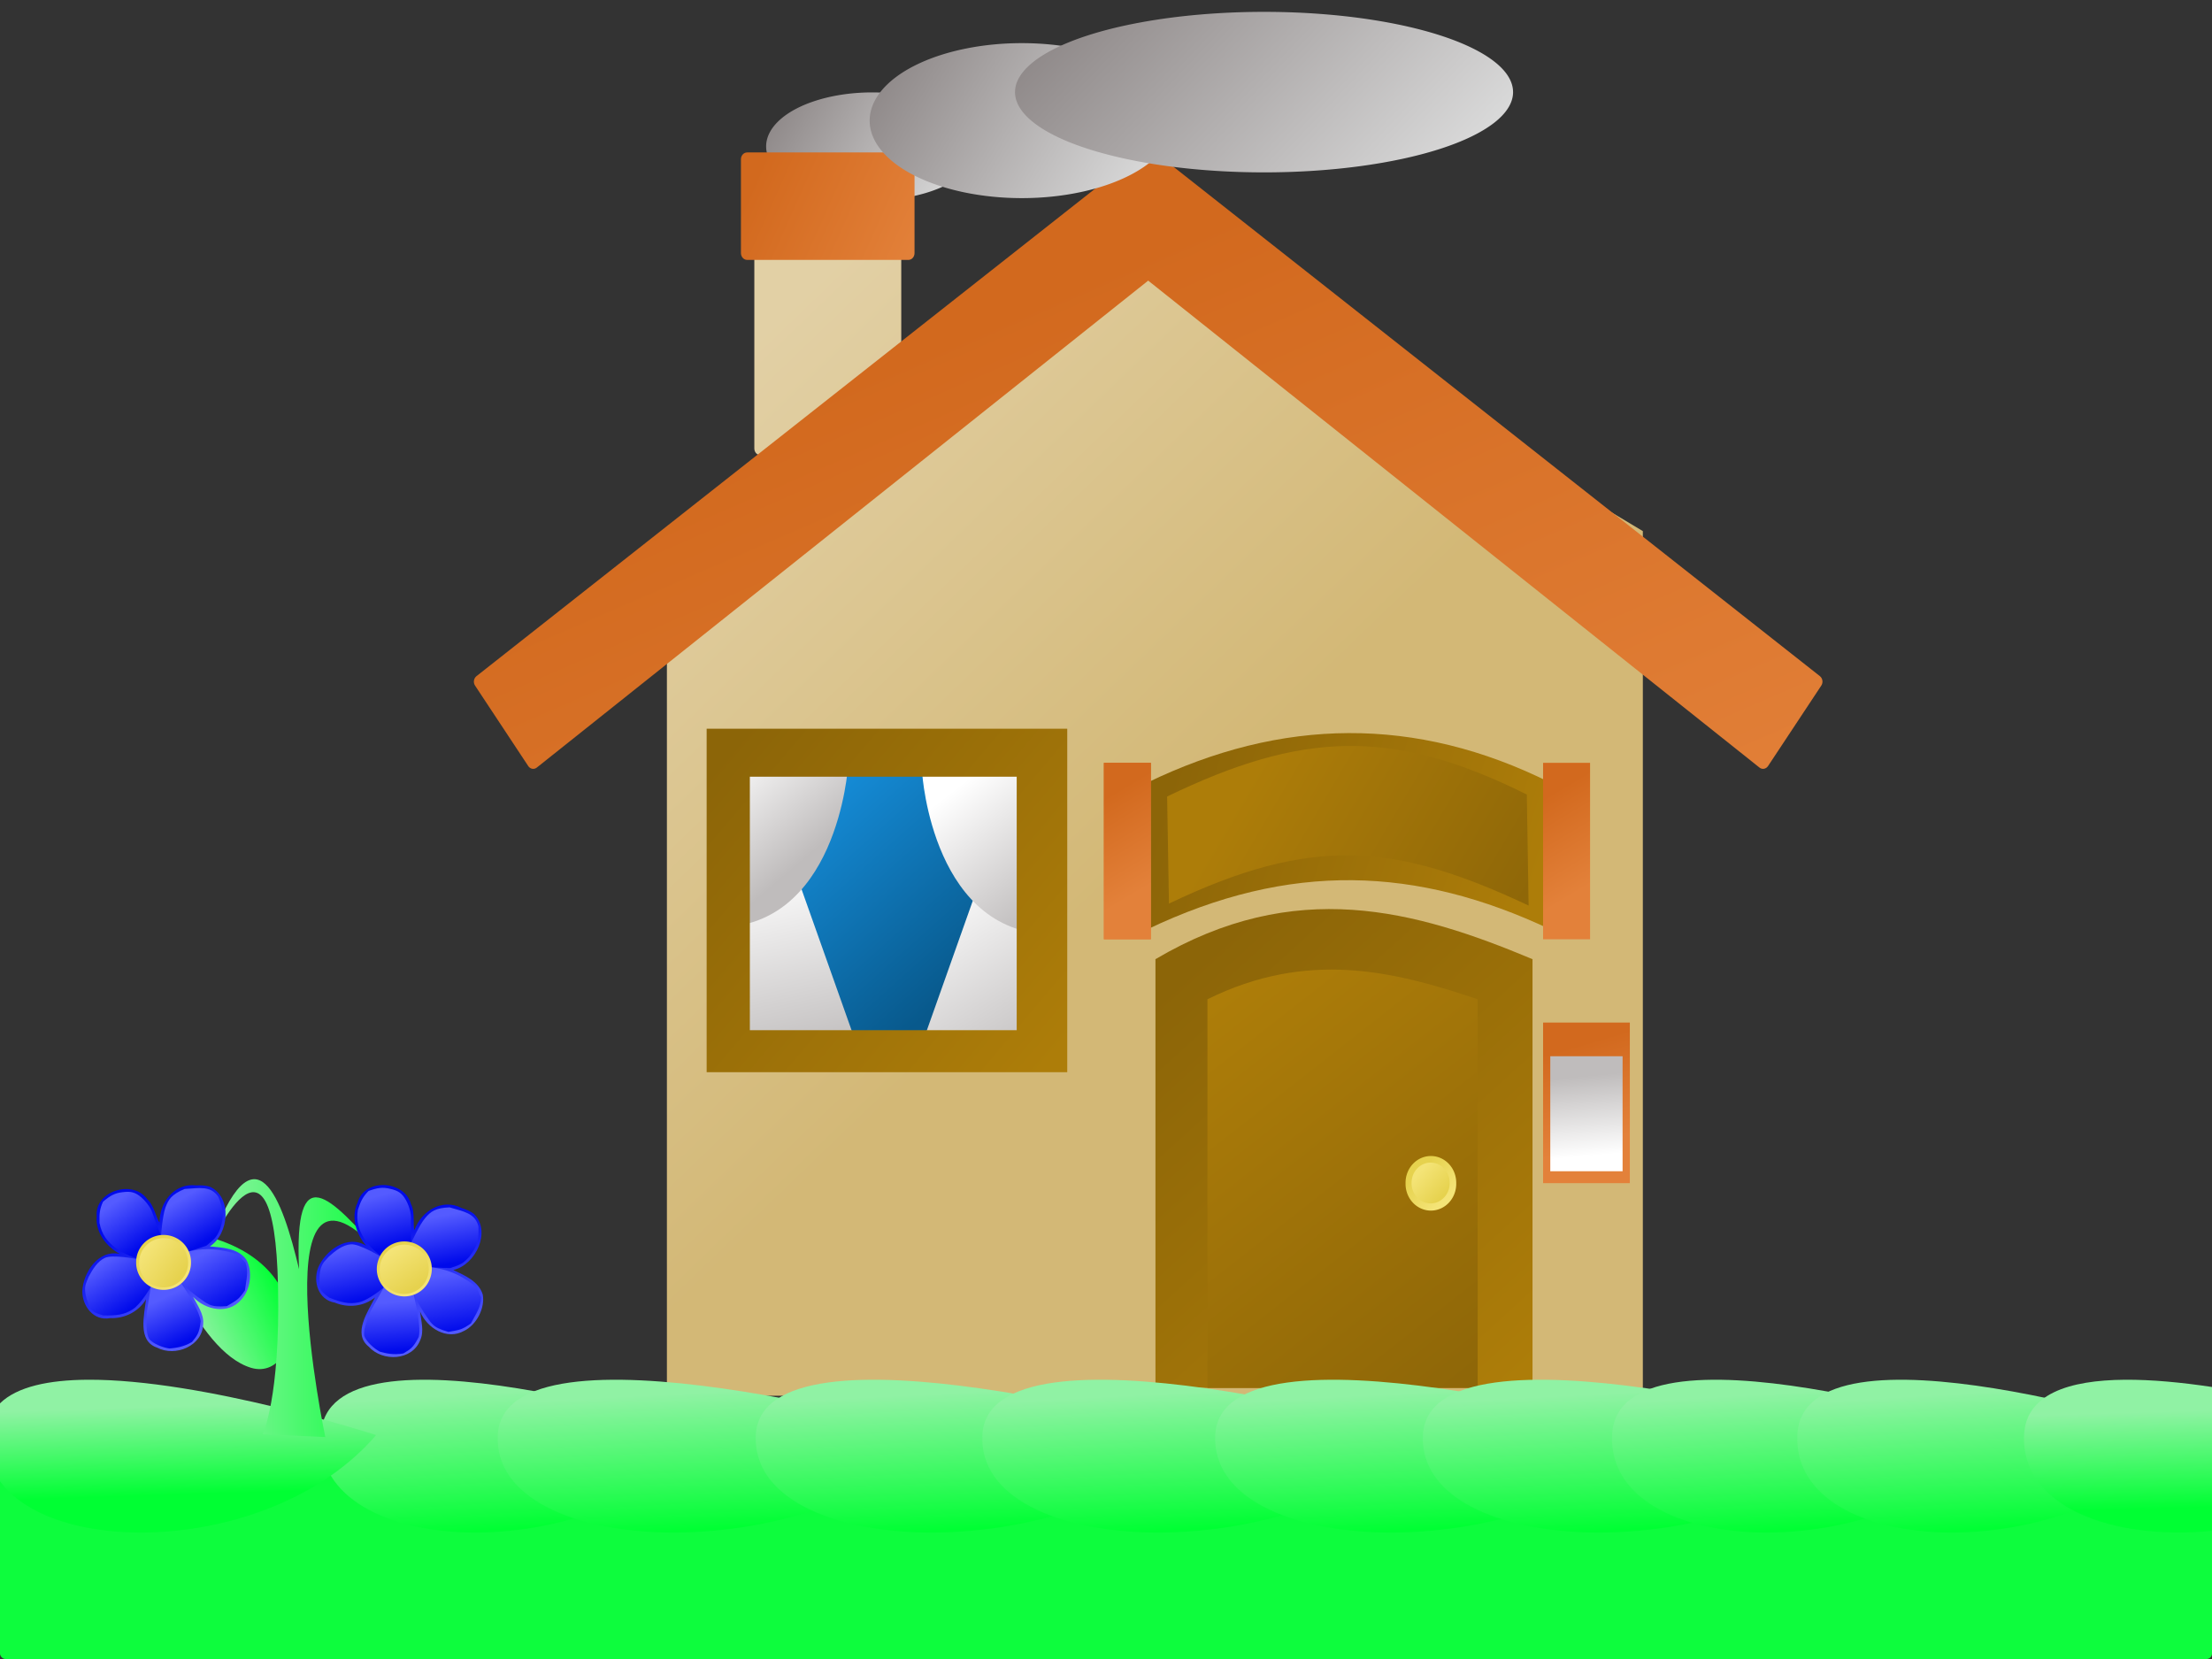 <?xml version="1.0" encoding="UTF-8" standalone="no"?>
<svg
   xmlns:dc="http://purl.org/dc/elements/1.1/"
   xmlns:cc="http://creativecommons.org/ns#"
   xmlns:rdf="http://www.w3.org/1999/02/22-rdf-syntax-ns#"
   xmlns:svg="http://www.w3.org/2000/svg"
   xmlns="http://www.w3.org/2000/svg"
   xmlns:xlink="http://www.w3.org/1999/xlink"
   xmlns:sodipodi="http://sodipodi.sourceforge.net/DTD/sodipodi-0.dtd"
   xmlns:inkscape="http://www.inkscape.org/namespaces/inkscape"
   id="svg2"
   viewBox="0 0 800 600"
   version="1.0"
   inkscape:version="0.48.4 r9939"
   width="100%"
   height="100%"
   sodipodi:docname="back.svg">
  <rect x="0" y="0" width="800" height="600" fill="#333333" stroke="none"/>
  <sodipodi:namedview
     pagecolor="#ffffff"
     bordercolor="#666666"
     borderopacity="1"
     objecttolerance="10"
     gridtolerance="10"
     guidetolerance="10"
     inkscape:pageopacity="0"
     inkscape:pageshadow="2"
     inkscape:window-width="1680"
     inkscape:window-height="997"
     id="namedview162"
     showgrid="false"
     inkscape:zoom="1.1125147"
     inkscape:cx="376.72992"
     inkscape:cy="291.85464"
     inkscape:window-x="-4"
     inkscape:window-y="-6"
     inkscape:window-maximized="1"
     inkscape:current-layer="svg2" />
  <defs
     id="defs4">
    <linearGradient
       id="linearGradient12680">
      <stop
         id="stop12682"
         stop-color="#545bff"
         offset="0" />
      <stop
         id="stop12684"
         stop-color="#000aeb"
         offset="1" />
    </linearGradient>
    <linearGradient
       id="linearGradient10610">
      <stop
         id="stop10612"
         stop-color="#90f2a4"
         offset="0" />
      <stop
         id="stop10614"
         stop-color="#0f3"
         offset="1" />
    </linearGradient>
    <linearGradient
       id="linearGradient9711">
      <stop
         id="stop9713"
         stop-color="#f4e477"
         offset="0" />
      <stop
         id="stop9715"
         stop-color="#e6d24e"
         offset="1" />
    </linearGradient>
    <linearGradient
       id="linearGradient8806">
      <stop
         id="stop8808"
         stop-color="#d2691e"
         offset="0" />
      <stop
         id="stop8810"
         stop-color="#e3813a"
         offset="1" />
    </linearGradient>
    <linearGradient
       id="linearGradient8772">
      <stop
         id="stop8774"
         stop-color="#8c6508"
         offset="0" />
      <stop
         id="stop8776"
         stop-color="#ad7d09"
         offset="1" />
    </linearGradient>
    <linearGradient
       id="linearGradient7849">
      <stop
         id="stop7851"
         stop-color="#bfbcbc"
         offset="0" />
      <stop
         id="stop7853"
         stop-color="#fff"
         offset="1" />
    </linearGradient>
    <radialGradient
       id="radialGradient915"
       gradientUnits="userSpaceOnUse"
       cy="42.721"
       cx="44.699"
       gradientTransform="scale(1.022,0.978)"
       r="12.239">
      <stop
         id="stop913"
         stop-color="#fff"
         offset="0" />
      <stop
         id="stop914"
         stop-color="#fff"
         stop-opacity="0"
         offset="1" />
    </radialGradient>
    <linearGradient
       id="linearGradient2956"
       y2="574.37"
       gradientUnits="userSpaceOnUse"
       x2="347.4"
       y1="46.147"
       x1="345.98">
      <stop
         id="stop2950"
         stop-color="#0097e8"
         offset="0" />
      <stop
         id="stop2952"
         stop-color="#d6f1ff"
         offset="1" />
    </linearGradient>
    <linearGradient
       id="linearGradient7855"
       y2="320"
       xlink:href="#linearGradient7849"
       gradientUnits="userSpaceOnUse"
       x2="296.73"
       gradientTransform="translate(-13,1)"
       y1="351.18"
       x1="320.99" />
    <linearGradient
       id="linearGradient8754"
       y2="350.41"
       xlink:href="#linearGradient7849"
       gradientUnits="userSpaceOnUse"
       x2="313.11"
       gradientTransform="translate(-11.167,1)"
       y1="407.13"
       x1="323.93" />
    <linearGradient
       id="linearGradient8760"
       y2="350.41"
       xlink:href="#linearGradient7849"
       gradientUnits="userSpaceOnUse"
       x2="330.11"
       gradientTransform="matrix(-1,0,0,1,687.24,3)"
       y1="404.81"
       x1="298.93" />
    <linearGradient
       id="linearGradient8762"
       y2="322.17"
       xlink:href="#linearGradient7849"
       gradientUnits="userSpaceOnUse"
       x2="322.4"
       gradientTransform="matrix(-1,0,0,1,687.24,3)"
       y1="359.68"
       x1="295.66" />
    <linearGradient
       id="linearGradient8770"
       y2="323.62"
       gradientUnits="userSpaceOnUse"
       x2="285"
       gradientTransform="translate(-2,1)"
       y1="398.7"
       x1="346">
      <stop
         id="stop8766"
         stop-color="#08598c"
         offset="0" />
      <stop
         id="stop8768"
         stop-color="#1a9ef2"
         offset="1" />
    </linearGradient>
    <linearGradient
       id="linearGradient8778"
       y2="410.06"
       xlink:href="#linearGradient8772"
       gradientUnits="userSpaceOnUse"
       x2="389"
       gradientTransform="translate(-2,1)"
       y1="317"
       x1="289" />
    <linearGradient
       id="linearGradient8780"
       y2="502.51"
       xlink:href="#linearGradient8772"
       gradientUnits="userSpaceOnUse"
       x2="517.85"
       gradientTransform="translate(17,0)"
       y1="381.16"
       x1="417.03" />
    <linearGradient
       id="linearGradient8782"
       y2="392.92"
       xlink:href="#linearGradient8772"
       gradientUnits="userSpaceOnUse"
       x2="422.55"
       gradientTransform="translate(17,0)"
       y1="512.92"
       x1="508.42" />
    <linearGradient
       id="linearGradient8812"
       y2="416"
       xlink:href="#linearGradient8806"
       gradientUnits="userSpaceOnUse"
       x2="454"
       y1="194"
       x1="366" />
    <linearGradient
       id="linearGradient8814"
       y2="175.75"
       xlink:href="#linearGradient8806"
       gradientUnits="userSpaceOnUse"
       x2="346.47"
       y1="151.19"
       x1="296.31" />
    <linearGradient
       id="linearGradient8822"
       y2="143"
       gradientUnits="userSpaceOnUse"
       x2="359"
       y1="290"
       x1="488">
      <stop
         id="stop8818"
         stop-color="#d3b876"
         offset="0" />
      <stop
         id="stop8820"
         stop-color="#e2d0a5"
         offset="1" />
    </linearGradient>
    <linearGradient
       id="linearGradient9717"
       y2="446.88"
       xlink:href="#linearGradient9711"
       gradientUnits="userSpaceOnUse"
       x2="514.65"
       y1="439.68"
       x1="507.45" />
    <linearGradient
       id="linearGradient9721"
       y2="441.54"
       xlink:href="#linearGradient9711"
       gradientUnits="userSpaceOnUse"
       x2="506.76"
       y1="447.81"
       x1="512.56" />
    <linearGradient
       id="linearGradient10620"
       y2="536.27"
       xlink:href="#linearGradient10610"
       gradientUnits="userSpaceOnUse"
       x2="40"
       gradientTransform="translate(75,18)"
       y1="487"
       x1="37" />
    <linearGradient
       id="linearGradient10624"
       y2="536.27"
       xlink:href="#linearGradient10610"
       gradientUnits="userSpaceOnUse"
       x2="40"
       gradientTransform="translate(139,18)"
       y1="487"
       x1="37" />
    <linearGradient
       id="linearGradient10628"
       y2="536.27"
       xlink:href="#linearGradient10610"
       gradientUnits="userSpaceOnUse"
       x2="40"
       gradientTransform="translate(219,18)"
       y1="487"
       x1="37" />
    <linearGradient
       id="linearGradient10632"
       y2="536.27"
       xlink:href="#linearGradient10610"
       gradientUnits="userSpaceOnUse"
       x2="40"
       gradientTransform="translate(301,18)"
       y1="487"
       x1="37" />
    <linearGradient
       id="linearGradient10636"
       y2="536.27"
       xlink:href="#linearGradient10610"
       gradientUnits="userSpaceOnUse"
       x2="40"
       gradientTransform="translate(373,18)"
       y1="487"
       x1="37" />
    <linearGradient
       id="linearGradient10640"
       y2="536.27"
       xlink:href="#linearGradient10610"
       gradientUnits="userSpaceOnUse"
       x2="40"
       gradientTransform="translate(447,18)"
       y1="487"
       x1="37" />
    <linearGradient
       id="linearGradient10644"
       y2="536.27"
       xlink:href="#linearGradient10610"
       gradientUnits="userSpaceOnUse"
       x2="40"
       gradientTransform="translate(513,18)"
       y1="487"
       x1="37" />
    <linearGradient
       id="linearGradient10648"
       y2="536.27"
       xlink:href="#linearGradient10610"
       gradientUnits="userSpaceOnUse"
       x2="40"
       gradientTransform="translate(588,18)"
       y1="487"
       x1="37" />
    <linearGradient
       id="linearGradient10652"
       y2="536.27"
       xlink:href="#linearGradient10610"
       gradientUnits="userSpaceOnUse"
       x2="40"
       gradientTransform="translate(655,18)"
       y1="487"
       x1="37" />
    <linearGradient
       id="linearGradient10673"
       y2="185.5"
       xlink:href="#linearGradient7849"
       gradientUnits="userSpaceOnUse"
       x2="144"
       y1="126.5"
       x1="35" />
    <linearGradient
       id="linearGradient10697"
       y2="367"
       xlink:href="#linearGradient10610"
       gradientUnits="userSpaceOnUse"
       x2="173"
       y1="224"
       x1="111" />
    <linearGradient
       id="linearGradient11594"
       y2="466"
       xlink:href="#linearGradient8772"
       gradientUnits="userSpaceOnUse"
       x2="192"
       y1="356"
       x1="121" />
    <linearGradient
       id="linearGradient11598"
       y2="185.5"
       gradientUnits="userSpaceOnUse"
       y1="126.5"
       x2="144"
       x1="35">
      <stop
         id="stop11602"
         stop-color="#8e8888"
         offset="0" />
      <stop
         id="stop11604"
         stop-color="#d8d8d8"
         offset="1" />
    </linearGradient>
    <linearGradient
       id="linearGradient11617"
       y2="360.21"
       xlink:href="#linearGradient8772"
       gradientUnits="userSpaceOnUse"
       x2="542.76"
       y1="320.58"
       x1="430.19" />
    <linearGradient
       id="linearGradient11621"
       y2="321.15"
       xlink:href="#linearGradient8772"
       gradientUnits="userSpaceOnUse"
       x2="456.61"
       y1="375.72"
       x1="541.04" />
    <linearGradient
       id="linearGradient11625"
       y2="353.03"
       xlink:href="#linearGradient8806"
       gradientUnits="userSpaceOnUse"
       x2="563.44"
       gradientTransform="matrix(1.444,0,0,0.947,-242.76,17.098)"
       y1="332.35"
       x1="546.21" />
    <linearGradient
       id="linearGradient11629"
       y2="353.03"
       xlink:href="#linearGradient8806"
       gradientUnits="userSpaceOnUse"
       x2="563.44"
       gradientTransform="matrix(1.444,0,0,0.947,-382.33,17.098)"
       y1="332.35"
       x1="546.21" />
    <linearGradient
       id="linearGradient11635"
       y2="353.03"
       xlink:href="#linearGradient8806"
       gradientUnits="userSpaceOnUse"
       x2="563.44"
       gradientTransform="matrix(2.667,0,0,0.862,-910.34,119.69)"
       y1="332.35"
       x1="546.21" />
    <linearGradient
       id="linearGradient11639"
       y2="367.03"
       xlink:href="#linearGradient7849"
       gradientUnits="userSpaceOnUse"
       x2="556.54"
       gradientTransform="matrix(2.222,0,0,0.617,-665.29,208.11)"
       y1="332.35"
       x1="546.21" />
    <linearGradient
       id="linearGradient11644"
       y2="546"
       xlink:href="#linearGradient10610"
       gradientUnits="userSpaceOnUse"
       x2="766"
       y1="511"
       x1="765" />
    <linearGradient
       id="linearGradient11649"
       y2="541"
       xlink:href="#linearGradient10610"
       gradientUnits="userSpaceOnUse"
       x2="51"
       y1="509"
       x1="50" />
    <linearGradient
       id="linearGradient12729"
       y2="523.9"
       xlink:href="#linearGradient12680"
       gradientUnits="userSpaceOnUse"
       x2="-143.54"
       y1="564.53"
       x1="-118.57" />
    <linearGradient
       id="linearGradient12731"
       y2="530.9"
       xlink:href="#linearGradient12680"
       gradientUnits="userSpaceOnUse"
       x2="-112.93"
       y1="515.74"
       x1="-122.06" />
    <linearGradient
       id="linearGradient12733"
       y2="554.32"
       xlink:href="#linearGradient12680"
       gradientUnits="userSpaceOnUse"
       x2="-104.28"
       y1="536.15"
       x1="-114.87" />
    <linearGradient
       id="linearGradient12735"
       y2="568.32"
       xlink:href="#linearGradient12680"
       gradientUnits="userSpaceOnUse"
       x2="-122.36"
       y1="552.38"
       x1="-129.94" />
    <linearGradient
       id="linearGradient12737"
       y2="533.04"
       xlink:href="#linearGradient12680"
       gradientUnits="userSpaceOnUse"
       x2="-136.35"
       y1="517.59"
       x1="-147.14" />
    <linearGradient
       id="linearGradient12739"
       y2="555"
       xlink:href="#linearGradient12680"
       gradientUnits="userSpaceOnUse"
       x2="-139.56"
       y1="538.58"
       x1="-150.25" />
    <linearGradient
       id="linearGradient12741"
       y2="189.69"
       xlink:href="#linearGradient9711"
       gradientUnits="userSpaceOnUse"
       x2="213.79"
       y1="292.08"
       x1="317.85" />
    <linearGradient
       id="linearGradient12743"
       y2="292.08"
       xlink:href="#linearGradient9711"
       gradientUnits="userSpaceOnUse"
       x2="315.43"
       y1="200.55"
       x1="200.08" />
    <linearGradient
       id="linearGradient13674"
       y2="467.07"
       xlink:href="#linearGradient10610"
       gradientUnits="userSpaceOnUse"
       x2="737.42"
       y1="467.07"
       x1="667.5" />
    <linearGradient
       id="linearGradient14569"
       y2="435.59"
       xlink:href="#linearGradient10610"
       gradientUnits="userSpaceOnUse"
       x2="704.63"
       gradientTransform="matrix(1.334,-0.62,0.327,0.703,-390.87,582.78)"
       y1="435.59"
       x1="680.89" />
    <linearGradient
       inkscape:collect="always"
       xlink:href="#linearGradient12680"
       id="linearGradient3161"
       gradientUnits="userSpaceOnUse"
       x1="-118.57"
       y1="564.53"
       x2="-143.54"
       y2="523.9" />
    <linearGradient
       inkscape:collect="always"
       xlink:href="#linearGradient12680"
       id="linearGradient3163"
       gradientUnits="userSpaceOnUse"
       x1="-122.06"
       y1="515.74"
       x2="-112.93"
       y2="530.9" />
    <linearGradient
       inkscape:collect="always"
       xlink:href="#linearGradient12680"
       id="linearGradient3165"
       gradientUnits="userSpaceOnUse"
       x1="-114.87"
       y1="536.15"
       x2="-104.28"
       y2="554.32" />
    <linearGradient
       inkscape:collect="always"
       xlink:href="#linearGradient12680"
       id="linearGradient3167"
       gradientUnits="userSpaceOnUse"
       x1="-129.94"
       y1="552.38"
       x2="-122.36"
       y2="568.32" />
    <linearGradient
       inkscape:collect="always"
       xlink:href="#linearGradient12680"
       id="linearGradient3169"
       gradientUnits="userSpaceOnUse"
       x1="-147.14"
       y1="517.59"
       x2="-136.35"
       y2="533.04" />
    <linearGradient
       inkscape:collect="always"
       xlink:href="#linearGradient12680"
       id="linearGradient3171"
       gradientUnits="userSpaceOnUse"
       x1="-150.25"
       y1="538.58"
       x2="-139.56"
       y2="555" />
    <linearGradient
       inkscape:collect="always"
       xlink:href="#linearGradient9711"
       id="linearGradient3173"
       gradientUnits="userSpaceOnUse"
       x1="317.85"
       y1="292.08"
       x2="213.79"
       y2="189.69" />
    <linearGradient
       inkscape:collect="always"
       xlink:href="#linearGradient9711"
       id="linearGradient3175"
       gradientUnits="userSpaceOnUse"
       x1="200.08"
       y1="200.55"
       x2="315.43"
       y2="292.08" />
    <linearGradient
       inkscape:collect="always"
       xlink:href="#linearGradient10610"
       id="linearGradient3196"
       gradientUnits="userSpaceOnUse"
       x1="667.5"
       y1="467.07"
       x2="737.42"
       y2="467.07"
       gradientTransform="translate(-592.352,7.191)" />
    <linearGradient
       inkscape:collect="always"
       xlink:href="#linearGradient10610"
       id="linearGradient3199"
       gradientUnits="userSpaceOnUse"
       gradientTransform="matrix(1.334,-0.62,0.327,0.703,-983.222,589.971)"
       x1="680.89"
       y1="435.59"
       x2="704.63"
       y2="435.59" />
    <linearGradient
       inkscape:collect="always"
       xlink:href="#linearGradient10610"
       id="linearGradient3202"
       gradientUnits="userSpaceOnUse"
       x1="765"
       y1="511"
       x2="766"
       y2="546" />
    <linearGradient
       inkscape:collect="always"
       xlink:href="#linearGradient7849"
       id="linearGradient3205"
       gradientUnits="userSpaceOnUse"
       gradientTransform="matrix(2.529,0,0,0.77,-820.735,134.401)"
       x1="546.21"
       y1="332.35"
       x2="556.54"
       y2="367.03" />
    <linearGradient
       inkscape:collect="always"
       xlink:href="#linearGradient8806"
       id="linearGradient3208"
       gradientUnits="userSpaceOnUse"
       gradientTransform="matrix(3.035,0,0,1.076,-1099.627,24.012)"
       x1="546.21"
       y1="332.35"
       x2="563.44"
       y2="353.03" />
    <linearGradient
       inkscape:collect="always"
       xlink:href="#linearGradient8806"
       id="linearGradient3211"
       gradientUnits="userSpaceOnUse"
       gradientTransform="matrix(1.644,0,0,1.182,-498.697,-104.07)"
       x1="546.21"
       y1="332.35"
       x2="563.44"
       y2="353.03" />
    <linearGradient
       inkscape:collect="always"
       xlink:href="#linearGradient8806"
       id="linearGradient3214"
       gradientUnits="userSpaceOnUse"
       gradientTransform="matrix(1.644,0,0,1.182,-498.697,-104.07)"
       x1="546.21"
       y1="332.35"
       x2="563.44"
       y2="353.03" />
    <linearGradient
       inkscape:collect="always"
       xlink:href="#linearGradient8806"
       id="linearGradient3217"
       gradientUnits="userSpaceOnUse"
       gradientTransform="matrix(1.644,0,0,1.182,-339.852,-104.07)"
       x1="546.21"
       y1="332.35"
       x2="563.44"
       y2="353.03" />
    <linearGradient
       inkscape:collect="always"
       xlink:href="#linearGradient8772"
       id="linearGradient3220"
       gradientUnits="userSpaceOnUse"
       x1="541.04"
       y1="375.72"
       x2="456.61"
       y2="321.15"
       gradientTransform="matrix(1.138,0,0,1.248,-63.566,-125.416)" />
    <linearGradient
       inkscape:collect="always"
       xlink:href="#linearGradient8772"
       id="linearGradient3223"
       gradientUnits="userSpaceOnUse"
       x1="430.19"
       y1="320.58"
       x2="542.76"
       y2="360.21"
       gradientTransform="matrix(1.138,0,0,1.248,-63.566,-125.416)" />
    <linearGradient
       inkscape:collect="always"
       xlink:href="#linearGradient11598"
       id="linearGradient3226"
       gradientUnits="userSpaceOnUse"
       x1="35"
       y1="126.5"
       x2="144"
       y2="185.5"
       gradientTransform="matrix(1.365,0,0,0.774,330.252,-86.954)" />
    <linearGradient
       inkscape:collect="always"
       xlink:href="#linearGradient11598"
       id="linearGradient3229"
       gradientUnits="userSpaceOnUse"
       x1="35"
       y1="126.5"
       x2="144"
       y2="185.5"
       gradientTransform="matrix(0.834,0,0,0.747,292.01,-72.594)" />
    <linearGradient
       inkscape:collect="always"
       xlink:href="#linearGradient10610"
       id="linearGradient3235"
       gradientUnits="userSpaceOnUse"
       x1="50"
       y1="509"
       x2="51"
       y2="541" />
    <linearGradient
       inkscape:collect="always"
       xlink:href="#linearGradient10610"
       id="linearGradient3259"
       gradientUnits="userSpaceOnUse"
       gradientTransform="translate(655,18)"
       x1="37"
       y1="487"
       x2="40"
       y2="536.27" />
    <linearGradient
       inkscape:collect="always"
       xlink:href="#linearGradient10610"
       id="linearGradient3262"
       gradientUnits="userSpaceOnUse"
       gradientTransform="translate(588,18)"
       x1="37"
       y1="487"
       x2="40"
       y2="536.27" />
    <linearGradient
       inkscape:collect="always"
       xlink:href="#linearGradient10610"
       id="linearGradient3265"
       gradientUnits="userSpaceOnUse"
       gradientTransform="matrix(1.138,0,0,1,520.281,18)"
       x1="37"
       y1="487"
       x2="40"
       y2="536.27" />
    <linearGradient
       inkscape:collect="always"
       xlink:href="#linearGradient10610"
       id="linearGradient3268"
       gradientUnits="userSpaceOnUse"
       gradientTransform="matrix(1.138,0,0,1,445.166,18)"
       x1="37"
       y1="487"
       x2="40"
       y2="536.27" />
    <linearGradient
       inkscape:collect="always"
       xlink:href="#linearGradient10610"
       id="linearGradient3271"
       gradientUnits="userSpaceOnUse"
       gradientTransform="matrix(1.138,0,0,1,360.946,18)"
       x1="37"
       y1="487"
       x2="40"
       y2="536.27" />
    <linearGradient
       inkscape:collect="always"
       xlink:href="#linearGradient10610"
       id="linearGradient3274"
       gradientUnits="userSpaceOnUse"
       gradientTransform="matrix(1.138,0,0,1,279.003,18)"
       x1="37"
       y1="487"
       x2="40"
       y2="536.27" />
    <linearGradient
       inkscape:collect="always"
       xlink:href="#linearGradient10610"
       id="linearGradient3277"
       gradientUnits="userSpaceOnUse"
       gradientTransform="matrix(1.138,0,0,1,185.679,18)"
       x1="37"
       y1="487"
       x2="40"
       y2="536.27" />
    <linearGradient
       inkscape:collect="always"
       xlink:href="#linearGradient10610"
       id="linearGradient3280"
       gradientUnits="userSpaceOnUse"
       gradientTransform="translate(121,18)"
       x1="37"
       y1="487"
       x2="40"
       y2="536.27" />
    <linearGradient
       inkscape:collect="always"
       xlink:href="#linearGradient9711"
       id="linearGradient3286"
       gradientUnits="userSpaceOnUse"
       x1="507.45"
       y1="439.68"
       x2="514.65"
       y2="446.88"
       gradientTransform="matrix(1.138,0,0,1.248,-63.566,-125.416)" />
    <linearGradient
       inkscape:collect="always"
       xlink:href="#linearGradient9711"
       id="linearGradient3289"
       gradientUnits="userSpaceOnUse"
       x1="512.56"
       y1="447.81"
       x2="506.76"
       y2="441.54"
       gradientTransform="matrix(1.517,0,0,1.664,-256.987,-309.6)" />
    <linearGradient
       inkscape:collect="always"
       xlink:href="#linearGradient8772"
       id="linearGradient3292"
       gradientUnits="userSpaceOnUse"
       gradientTransform="matrix(1.138,0,0,1.248,-65.842,-124.167)"
       x1="289"
       y1="317"
       x2="389"
       y2="410.06" />
    <linearGradient
       inkscape:collect="always"
       xlink:href="#linearGradient7849"
       id="linearGradient3295"
       gradientUnits="userSpaceOnUse"
       gradientTransform="matrix(-1.138,0,0,1.248,718.584,-121.67)"
       x1="295.66"
       y1="359.68"
       x2="322.4"
       y2="322.17" />
    <linearGradient
       inkscape:collect="always"
       xlink:href="#linearGradient7849"
       id="linearGradient3298"
       gradientUnits="userSpaceOnUse"
       gradientTransform="matrix(1.138,0,0,1.248,-78.361,-124.167)"
       x1="320.99"
       y1="351.18"
       x2="296.73"
       y2="320" />
    <linearGradient
       inkscape:collect="always"
       xlink:href="#linearGradient7849"
       id="linearGradient3301"
       gradientUnits="userSpaceOnUse"
       gradientTransform="matrix(-1.138,0,0,1.248,718.584,-121.67)"
       x1="298.93"
       y1="404.81"
       x2="330.11"
       y2="350.41" />
    <linearGradient
       inkscape:collect="always"
       xlink:href="#linearGradient7849"
       id="linearGradient3304"
       gradientUnits="userSpaceOnUse"
       gradientTransform="matrix(1.138,0,0,1.248,-76.275,-124.167)"
       x1="323.93"
       y1="407.13"
       x2="313.11"
       y2="350.41" />
    <linearGradient
       inkscape:collect="always"
       xlink:href="#linearGradient8770"
       id="linearGradient3307"
       gradientUnits="userSpaceOnUse"
       gradientTransform="matrix(1.138,0,0,1.248,-65.842,-124.167)"
       x1="346"
       y1="398.7"
       x2="285"
       y2="323.62" />
    <linearGradient
       inkscape:collect="always"
       xlink:href="#linearGradient8772"
       id="linearGradient3310"
       gradientUnits="userSpaceOnUse"
       gradientTransform="matrix(1.138,0,0,1.248,-44.218,-125.416)"
       x1="508.42"
       y1="512.92"
       x2="422.55"
       y2="392.92" />
    <linearGradient
       inkscape:collect="always"
       xlink:href="#linearGradient8772"
       id="linearGradient3313"
       gradientUnits="userSpaceOnUse"
       gradientTransform="matrix(1.138,0,0,1.248,-44.218,-125.416)"
       x1="417.03"
       y1="381.16"
       x2="517.85"
       y2="502.51" />
    <linearGradient
       inkscape:collect="always"
       xlink:href="#linearGradient8806"
       id="linearGradient3316"
       gradientUnits="userSpaceOnUse"
       x1="296.31"
       y1="151.19"
       x2="346.47"
       y2="175.75"
       gradientTransform="matrix(1.138,0,0,1.248,-63.566,-125.416)" />
    <linearGradient
       inkscape:collect="always"
       xlink:href="#linearGradient11598"
       id="linearGradient3319"
       gradientUnits="userSpaceOnUse"
       x1="35"
       y1="126.5"
       x2="144"
       y2="185.5"
       gradientTransform="matrix(0.581,0,0,0.521,261.397,-28.027)" />
    <linearGradient
       inkscape:collect="always"
       xlink:href="#linearGradient8806"
       id="linearGradient3322"
       gradientUnits="userSpaceOnUse"
       x1="366"
       y1="194"
       x2="454"
       y2="416"
       gradientTransform="matrix(1.138,0,0,1.248,-63.566,-125.416)" />
    <linearGradient
       inkscape:collect="always"
       xlink:href="#linearGradient8822"
       id="linearGradient3328"
       gradientUnits="userSpaceOnUse"
       x1="488"
       y1="290"
       x2="359"
       y2="143"
       gradientTransform="matrix(1.138,0,0,1.248,-63.566,-125.416)" />
  </defs>
  <rect
     style="fill:#0dfd3d"
     x="0"
     y="529"
     width="800"
     height="71"
     ry="1.944"
     rx="1.944"
     id="rect10658" />
  <path
     inkscape:connector-curvature="0"
     style="fill:url(#linearGradient3328)"
     d="m 275.02,63.963 c -1.229,0 -2.208,1.074 -2.208,2.41 v 95.831 c 0,1.336 0.979,2.41 2.208,2.41 h 12.087 L 241.195,192.079 V 504.78 H 594.155 V 192.079 L 417.67,86.51 325.95,141.367 V 66.372 c 0,-1.336 -1.013,-2.41 -2.242,-2.41 h -48.688 z"
     id="rect3389" />
  <path
     inkscape:connector-curvature="0"
     style="fill:url(#linearGradient3322)"
     d="M 415.257,53.114 172.306,244.552 c -0.99,0.799 -1.218,2.31 -0.501,3.396 l 19.245,29.114 c 0.717,1.086 2.105,1.336 3.096,0.537 L 415.257,101.491 636.333,277.598 c 0.99,0.799 2.367,0.549 3.096,-0.537 l 19.268,-29.114 c 0.728,-1.086 0.501,-2.597 -0.489,-3.396 L 415.257,53.114 z"
     id="path8804" />
  <path
     inkscape:connector-curvature="0"
     style="fill:url(#linearGradient3319)"
     d="m 353.776,52.947 a 38.346,19.527 0 0 1 -76.692,0 38.346,19.527 0 1 1 76.692,0 z"
     id="path11596" />
  <path
     inkscape:connector-curvature="0"
     style="fill:url(#linearGradient3316)"
     d="m 270.217,55.136 c -1.229,0 -2.242,1.086 -2.242,2.422 v 33.983 c 0,1.348 1.013,2.459 2.242,2.459 h 58.328 c 1.229,0 2.208,-1.111 2.208,-2.459 V 57.558 c 0,-1.336 -0.979,-2.422 -2.208,-2.422 h -58.328 z"
     id="rect5164" />
  <path
     inkscape:connector-curvature="0"
     style="fill:url(#linearGradient3313)"
     d="m 417.886,346.9 c 50.498,-29.776 93.814,-17.828 136.368,0 V 501.946 H 417.886 V 346.9 z"
     id="path5183" />
  <path
     inkscape:connector-curvature="0"
     style="fill:url(#linearGradient3310)"
     d="m 436.687,361.395 c 36.192,-17.84 67.239,-10.287 97.729,0 V 501.946 H 436.687 V 361.395 z"
     id="rect5180" />
  <rect
     style="fill:url(#linearGradient3307)"
     x="270.445"
     y="279.858"
     width="98.404"
     height="93.742"
     id="rect6072" />
  <path
     inkscape:connector-curvature="0"
     style="fill:url(#linearGradient3304);fill-rule:evenodd"
     d="m 288.518,317.736 22.523,63.484 -54.003,-1.935 v -64.832 l 31.48,3.283 z"
     id="path7859" />
  <path
     inkscape:connector-curvature="0"
     style="fill:url(#linearGradient3301);fill-rule:evenodd"
     d="m 353.788,320.233 -22.512,63.484 53.992,-1.935 v -64.832 l -31.48,3.283 z"
     id="path8756" />
  <path
     inkscape:connector-curvature="0"
     style="fill:url(#linearGradient3298);fill-rule:evenodd"
     d="m 306.693,277.161 c 0,0 -3.778,59.863 -49.086,58.216 0,-8.739 -0.228,-60.038 -0.228,-60.038 l 49.314,1.823 z"
     id="path6962" />
  <path
     inkscape:connector-curvature="0"
     style="fill:url(#linearGradient3295);fill-rule:evenodd"
     d="m 333.53,279.658 c 0,0 3.779,59.863 49.086,58.216 0,-12.697 0.228,-60.038 0.228,-60.038 l -49.314,1.823 z"
     id="path8758" />
  <path
     inkscape:connector-curvature="0"
     style="fill:url(#linearGradient3292)"
     d="M 255.569,263.553 V 387.775 H 385.985 V 263.553 H 255.569 z m 15.626,17.354 h 96.511 v 91.674 h -96.511 v -91.674 z"
     id="rect6070" />
  <path
     inkscape:connector-curvature="0"
     style="fill:url(#linearGradient3289)"
     d="m 526.665,427.958 a 9.166,9.668 0 1 1 -18.328,0 9.166,9.668 0 1 1 18.328,0 z"
     id="path9719" />
  <path
     inkscape:connector-curvature="0"
     style="fill:url(#linearGradient3286)"
     d="m 524.276,427.85 a 6.875,7.252 0 1 1 -13.748,0 6.875,7.252 0 1 1 13.748,0 z"
     id="path8824" />
  <path
     inkscape:connector-curvature="0"
     style="fill:url(#linearGradient3280);fill-rule:evenodd"
     d="m 257.03,519 c 0,0 -139,-45 -141,0 -2,45 99,49 141,0 z"
     id="path10622" />
  <path
     inkscape:connector-curvature="0"
     style="fill:url(#linearGradient3277);fill-rule:evenodd"
     d="m 340.495,519 c 0,0 -158.196,-45 -160.473,0 -2.276,45 112.672,49 160.473,0 z"
     id="path10626" />
  <path
     inkscape:connector-curvature="0"
     style="fill:url(#linearGradient3274);fill-rule:evenodd"
     d="m 433.819,519 c 0,0 -158.196,-45 -160.473,0 -2.276,45 112.672,49 160.473,0 z"
     id="path10630" />
  <path
     inkscape:connector-curvature="0"
     style="fill:url(#linearGradient3271);fill-rule:evenodd"
     d="m 515.763,519 c 0,0 -158.196,-45 -160.473,0 -2.276,45 112.672,49 160.473,0 z"
     id="path10634" />
  <path
     inkscape:connector-curvature="0"
     style="fill:url(#linearGradient3268);fill-rule:evenodd"
     d="m 599.982,519 c 0,0 -158.196,-45 -160.473,0 -2.276,45 112.672,49 160.473,0 z"
     id="path10638" />
  <path
     inkscape:connector-curvature="0"
     style="fill:url(#linearGradient3265);fill-rule:evenodd"
     d="m 675.097,519 c 0,0 -158.196,-45 -160.473,0 -2.276,45 112.672,49 160.473,0 z"
     id="path10642" />
  <path
     inkscape:connector-curvature="0"
     style="fill:url(#linearGradient3262);fill-rule:evenodd"
     d="m 724.03,519 c 0,0 -139,-45 -141,0 -2,45 99,49 141,0 z"
     id="path10646" />
  <path
     inkscape:connector-curvature="0"
     style="fill:url(#linearGradient3259);fill-rule:evenodd"
     d="m 791.03,519 c 0,0 -139,-45 -141,0 -2,45 99,49 141,0 z"
     id="path10650" />
  <path
     inkscape:connector-curvature="0"
     style="fill:url(#linearGradient3235)"
     d="M 31.5,499 C 17.709,499.1 6.214,501.46 0,507.53 v 28.19 c 20.649,28.34 100.02,25.29 136.03,-16.72 0,0 -62.746,-20.32 -104.53,-20 z"
     id="rect11646" />
  <path
     inkscape:connector-curvature="0"
     style="fill:url(#linearGradient3229)"
     d="m 424.602,43.627 a 55.038,28.027 0 0 1 -110.076,0 55.038,28.027 0 1 1 110.076,0 z"
     id="path11606" />
  <path
     inkscape:connector-curvature="0"
     style="fill:url(#linearGradient3226)"
     d="m 547.221,33.412 a 90.063,29.027 0 0 1 -180.125,0 90.063,29.027 0 1 1 180.125,0 z"
     id="path11610" />
  <path
     inkscape:connector-curvature="0"
     style="fill:url(#linearGradient3223)"
     d="m 414.915,283.054 c 48.597,-23.521 97.183,-24.27 145.768,0 v 53.072 c -48.199,-22.734 -94.087,-24.694 -145.768,0 v -53.072 z"
     id="rect11614" />
  <path
     inkscape:connector-curvature="0"
     style="fill:url(#linearGradient3220)"
     d="m 422.108,288.073 c 48.586,-23.521 81.488,-24.982 130.085,-0.712 l 0.649,40.15 C 504.643,304.79 474.438,302.118 422.768,326.8 l -0.66,-38.727 z"
     id="path11619" />
  <rect
     style="fill:url(#linearGradient3217)"
     x="558.077"
     y="275.888"
     width="16.995"
     height="63.817"
     id="rect11623" />
  <rect
     style="fill:url(#linearGradient3214)"
     x="399.232"
     y="275.888"
     width="16.995"
     height="63.817"
     id="rect11627" />
  <rect
     style="fill:url(#linearGradient3211)"
     x="399.232"
     y="275.888"
     width="16.995"
     height="63.817"
     id="rect11631" />
  <rect
     style="fill:url(#linearGradient3208)"
     x="558.077"
     y="369.822"
     width="31.376"
     height="58.081"
     id="rect11633" />
  <rect
     style="fill:url(#linearGradient3205)"
     x="560.684"
     y="382.007"
     width="26.147"
     height="41.589"
     id="rect11637" />
  <path
     inkscape:connector-curvature="0"
     style="fill:url(#linearGradient3202)"
     d="m 768.5,499 c -20.41,0.16 -35.81,5.23 -36.47,20 -1.15,25.89 31.79,38.19 67.97,34.66 v -52.04 c -10.93,-1.64 -21.78,-2.69 -31.5,-2.62 z"
     id="rect11641" />
  <path
     inkscape:connector-curvature="0"
     style="fill:url(#linearGradient3199);fill-rule:evenodd"
     d="m 55.958,444.721 c 0,0 14.6,43.87 34.83,49.96 20.24,6.09 27.62,-48.43 -34.83,-49.96 z"
     id="path13676" />
  <path
     inkscape:connector-curvature="0"
     style="fill:url(#linearGradient3196);fill-rule:evenodd"
     d="m 75.648,451.191 c 0,0 23.53,-53.38 24.91,14.19 0.83,40.3 -5.57,53.34 -5.57,53.34 l 22.66,1.02 c 0,0 -24.26,-115.59 20.55,-65.83 -19.02,-21.47 -31.89,-35.55 -30.04,5.09 -5.81,-24.47 -15.91,-54.98 -32.51,-7.81 z"
     id="path12779" />
  <g
     style="fill-rule:evenodd"
     transform="translate(188.648,-82.809)"
     id="g12719">
    <path
       inkscape:connector-curvature="0"
       style="fill:url(#linearGradient3161)"
       d="m -117.69,511.53 c -7.81,-0.99 -13.33,6.09 -13.23,13.37 -1.03,-0.89 -1.99,-6.23 -4.42,-8.31 -5.1,-7.38 -19.22,-3.11 -18.32,6.19 -0.52,5.77 3.54,10.93 8.35,13.53 -7.8,-1.68 -13.25,6.69 -13.57,13.47 -0.01,5.44 4.09,10.87 10.04,9.75 5.21,0.2 10.29,-2.29 13,-6.81 -0.61,5.6 -3.18,15.08 4,17.47 6.6,3.49 16.55,-0.6 16.68,-8.66 0.27,-3.55 -2.11,-6.63 -3.65,-9.69 4.5,4.8 12.72,6.46 17.37,1.04 3.469,-3.58 4.287,-10.41 1.784,-14.63 -2.974,-4 -8.504,-4.24 -13.094,-4.66 6.97,-4.5 8.19,-17.93 -0.06,-21.62 -1.58,-0.47 -3.23,-0.54 -4.88,-0.44 z m -3.81,24.41 c -1.65,4.42 -0.08,12.28 -7.16,10.65 -5.79,3.52 -11.14,-7.38 -7.34,-10.43 3.54,-5.48 7.72,-6.18 12.5,-1.41 0.67,0.39 1.33,0.79 2,1.19 z"
       id="path12696" />
    <path
       inkscape:connector-curvature="0"
       style="fill:url(#linearGradient3163)"
       d="m -130.39,529.49 c 0,0 0.49,-6.87 1.57,-9.91 1.08,-3.04 2.26,-4.81 6.97,-6.77 5.4,-0.3 9.32,-1.28 12.17,2.84 2.06,4.91 1.96,7.26 0.69,11.48 -1.38,3.24 -1.87,3.63 -5.01,6.19 -3.53,1.27 -6.47,2.06 -6.47,2.06 l -9.92,-5.89 z"
       id="path683" />
    <path
       inkscape:connector-curvature="0"
       style="fill:url(#linearGradient3165)"
       d="m -120.38,535.38 c 0,0 -2.45,11.38 -2.45,11.48 0,0.1 1.67,1.96 5.4,4.81 4.02,2.75 4.51,4.02 10.79,3.53 3.83,-2.26 4.22,-2.35 6.58,-5.69 0.488,-3.93 1.372,-6.67 0.194,-10.11 -2.654,-2.45 -2.164,-3.24 -8.934,-4.42 -6.77,-1.17 -11.58,0.59 -11.58,0.4 z"
       id="path684" />
    <path
       inkscape:connector-curvature="0"
       style="fill:url(#linearGradient3167)"
       d="m -123.03,546.96 -11.09,1.27 c 0,0 -0.88,5.79 -1.47,9.42 -0.1,3.54 -0.29,7.36 0.89,9.43 1.37,1.66 4.9,3.14 7.36,3.43 2.15,-0.2 5,-0.49 8.14,-2.36 1.77,-2.25 2.65,-3.04 3.14,-7.55 -0.59,-4.52 -7.06,-13.54 -6.97,-13.64 z"
       id="path685" />
    <path
       inkscape:connector-curvature="0"
       style="fill:url(#linearGradient3169)"
       d="m -130.48,529.39 c -0.1,0 -8.74,8.54 -8.74,8.54 0,0 -4.61,-1.47 -7.56,-3.73 -2.94,-2.26 -5.1,-4.81 -5.88,-9.13 -0.1,-3.33 0.09,-5.1 1.27,-7.65 2.55,-2.16 4.22,-3.14 7.07,-3.44 2.94,-0.39 4.61,0 6.77,1.87 2.16,1.86 3.63,4.32 4.02,5.59 0.4,1.28 3.05,8.25 3.05,7.95 z"
       id="path686" />
    <path
       inkscape:connector-curvature="0"
       style="fill:url(#linearGradient3171)"
       d="m -134.21,548.33 -5.11,-10.21 c 0,0 -8.63,-1.66 -11.38,-0.39 -2.75,1.28 -4.42,4.12 -5.89,6.87 -0.88,2.36 -1.96,3.44 -0.78,7.75 1.47,4.42 1.66,4.91 6.08,6.19 4.51,0.1 7.56,-0.2 10.6,-2.16 3.04,-1.96 6.48,-7.95 6.48,-8.05 z"
       id="path687" />
    <path
       inkscape:connector-curvature="0"
       style="fill:url(#linearGradient3173)"
       transform="matrix(0.12,0,0,0.125,-161.53,509.56)"
       d="m 349.68,238.53 a 82.674,78.718 0 1 1 -165.34,0 82.674,78.718 0 1 1 165.34,0 z"
       id="path688" />
    <path
       inkscape:connector-curvature="0"
       style="fill:url(#linearGradient3175)"
       transform="matrix(0.107,0,0,0.112,-158.04,512.8)"
       d="m 349.68,238.53 a 82.674,78.718 0 1 1 -165.34,0 82.674,78.718 0 1 1 165.34,0 z"
       id="path12715" />
  </g>
  <g
     style="fill-rule:evenodd"
     transform="matrix(0.938,0.347,-0.347,0.938,454.848,-2.077)"
     id="g12745">
    <path
       inkscape:connector-curvature="0"
       style="fill:url(#linearGradient12729)"
       d="m -117.69,511.53 c -7.81,-0.99 -13.33,6.09 -13.23,13.37 -1.03,-0.89 -1.99,-6.23 -4.42,-8.31 -5.1,-7.38 -19.22,-3.11 -18.32,6.19 -0.52,5.77 3.54,10.93 8.35,13.53 -7.8,-1.68 -13.25,6.69 -13.57,13.47 -0.01,5.44 4.09,10.87 10.04,9.75 5.21,0.2 10.29,-2.29 13,-6.81 -0.61,5.6 -3.18,15.08 4,17.47 6.6,3.49 16.55,-0.6 16.68,-8.66 0.27,-3.55 -2.11,-6.63 -3.65,-9.69 4.5,4.8 12.72,6.46 17.37,1.04 3.469,-3.58 4.287,-10.41 1.784,-14.63 -2.974,-4 -8.504,-4.24 -13.094,-4.66 6.97,-4.5 8.19,-17.93 -0.06,-21.62 -1.58,-0.47 -3.23,-0.54 -4.88,-0.44 z m -3.81,24.41 c -1.65,4.42 -0.08,12.28 -7.16,10.65 -5.79,3.52 -11.14,-7.38 -7.34,-10.43 3.54,-5.48 7.72,-6.18 12.5,-1.41 0.67,0.39 1.33,0.79 2,1.19 z"
       id="path12747" />
    <path
       inkscape:connector-curvature="0"
       style="fill:url(#linearGradient12731)"
       d="m -130.39,529.49 c 0,0 0.49,-6.87 1.57,-9.91 1.08,-3.04 2.26,-4.81 6.97,-6.77 5.4,-0.3 9.32,-1.28 12.17,2.84 2.06,4.91 1.96,7.26 0.69,11.48 -1.38,3.24 -1.87,3.63 -5.01,6.19 -3.53,1.27 -6.47,2.06 -6.47,2.06 l -9.92,-5.89 z"
       id="path12749" />
    <path
       inkscape:connector-curvature="0"
       style="fill:url(#linearGradient12733)"
       d="m -120.38,535.38 c 0,0 -2.45,11.38 -2.45,11.48 0,0.1 1.67,1.96 5.4,4.81 4.02,2.75 4.51,4.02 10.79,3.53 3.83,-2.26 4.22,-2.35 6.58,-5.69 0.488,-3.93 1.372,-6.67 0.194,-10.11 -2.654,-2.45 -2.164,-3.24 -8.934,-4.42 -6.77,-1.17 -11.58,0.59 -11.58,0.4 z"
       id="path12751" />
    <path
       inkscape:connector-curvature="0"
       style="fill:url(#linearGradient12735)"
       d="m -123.03,546.96 -11.09,1.27 c 0,0 -0.88,5.79 -1.47,9.42 -0.1,3.54 -0.29,7.36 0.89,9.43 1.37,1.66 4.9,3.14 7.36,3.43 2.15,-0.2 5,-0.49 8.14,-2.36 1.77,-2.25 2.65,-3.04 3.14,-7.55 -0.59,-4.52 -7.06,-13.54 -6.97,-13.64 z"
       id="path12753" />
    <path
       inkscape:connector-curvature="0"
       style="fill:url(#linearGradient12737)"
       d="m -130.48,529.39 c -0.1,0 -8.74,8.54 -8.74,8.54 0,0 -4.61,-1.47 -7.56,-3.73 -2.94,-2.26 -5.1,-4.81 -5.88,-9.13 -0.1,-3.33 0.09,-5.1 1.27,-7.65 2.55,-2.16 4.22,-3.14 7.07,-3.44 2.94,-0.39 4.61,0 6.77,1.87 2.16,1.86 3.63,4.32 4.02,5.59 0.4,1.28 3.05,8.25 3.05,7.95 z"
       id="path12755" />
    <path
       inkscape:connector-curvature="0"
       style="fill:url(#linearGradient12739)"
       d="m -134.21,548.33 -5.11,-10.21 c 0,0 -8.63,-1.66 -11.38,-0.39 -2.75,1.28 -4.42,4.12 -5.89,6.87 -0.88,2.36 -1.96,3.44 -0.78,7.75 1.47,4.42 1.66,4.91 6.08,6.19 4.51,0.1 7.56,-0.2 10.6,-2.16 3.04,-1.96 6.48,-7.95 6.48,-8.05 z"
       id="path12757" />
    <path
       inkscape:connector-curvature="0"
       style="fill:url(#linearGradient12741)"
       transform="matrix(0.12,0,0,0.125,-161.53,509.56)"
       d="m 349.68,238.53 a 82.674,78.718 0 1 1 -165.34,0 82.674,78.718 0 1 1 165.34,0 z"
       id="path12759" />
    <path
       inkscape:connector-curvature="0"
       style="fill:url(#linearGradient12743)"
       transform="matrix(0.107,0,0,0.112,-158.04,512.8)"
       d="m 349.68,238.53 a 82.674,78.718 0 1 1 -165.34,0 82.674,78.718 0 1 1 165.34,0 z"
       id="path12761" />
  </g>
</svg>
